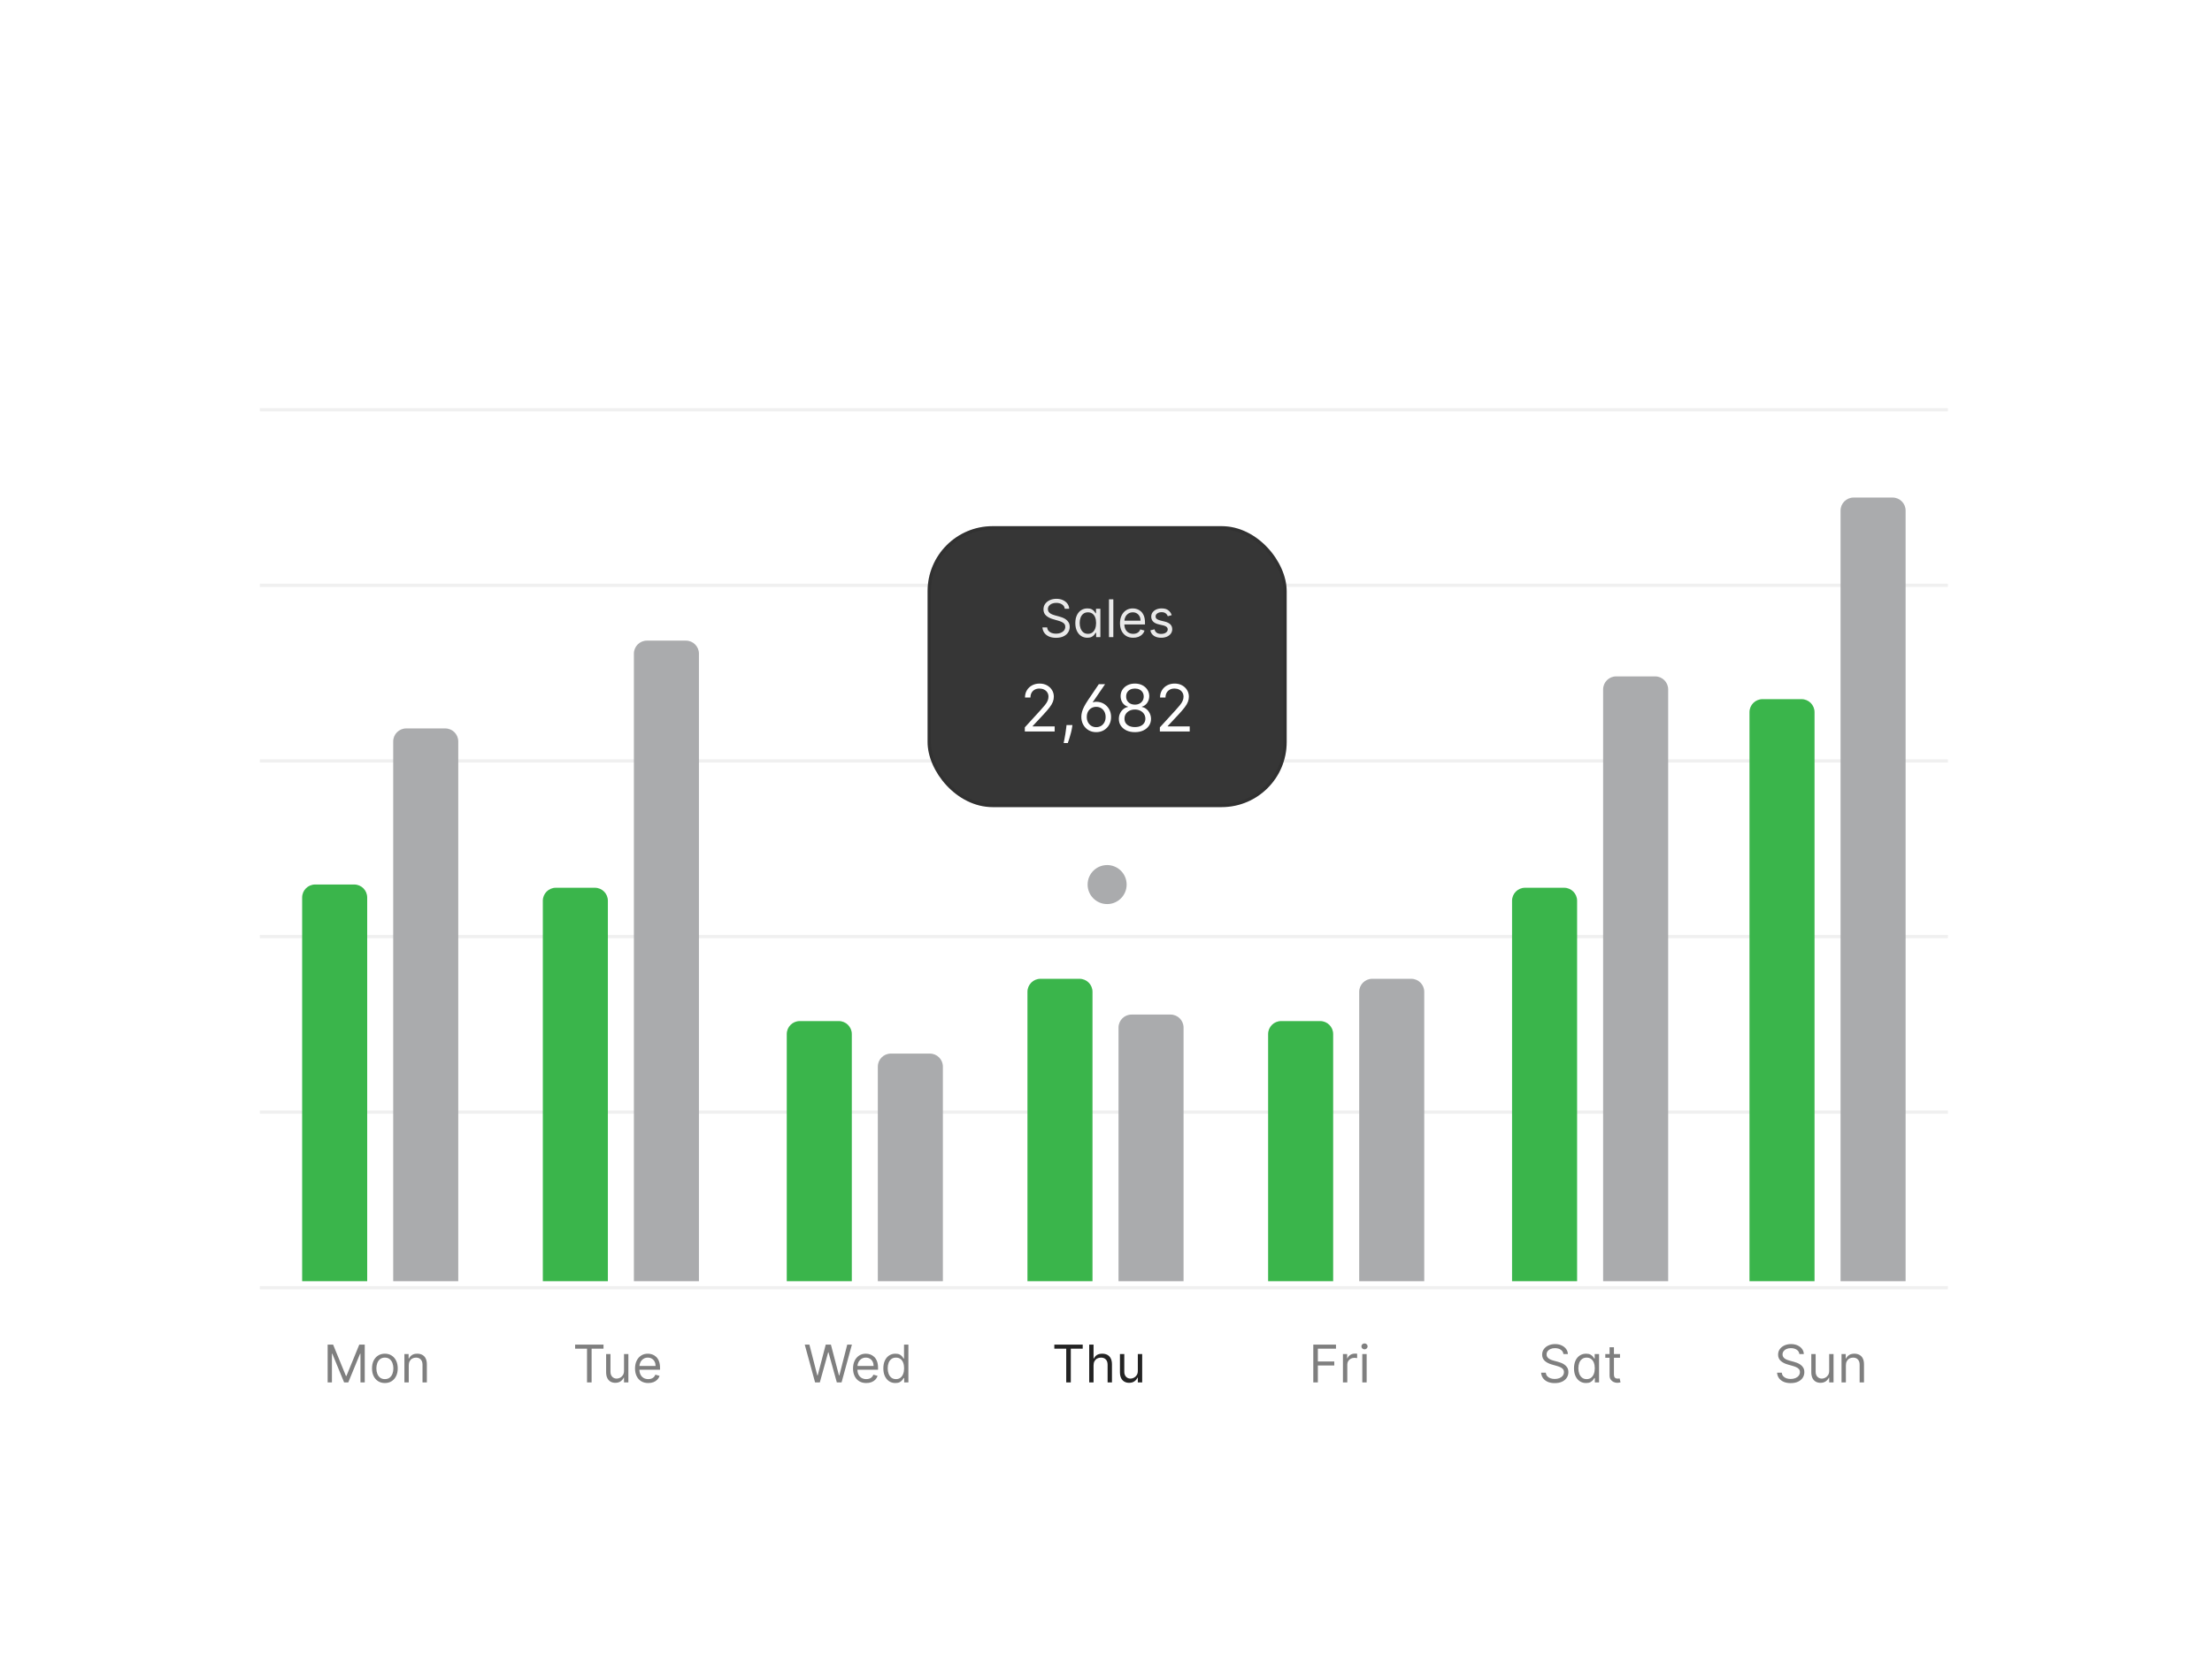 <svg width="375" height="282" viewBox="0 0 375 282" fill="none" xmlns="http://www.w3.org/2000/svg">
<g filter="url(#filter0_d_2855_44333)">
<line x1="44.055" y1="53.485" x2="330.226" y2="53.484" stroke="black" stroke-opacity="0.06" stroke-width="0.551"/>
<line x1="44.055" y1="83.26" x2="330.226" y2="83.259" stroke="black" stroke-opacity="0.06" stroke-width="0.551"/>
<line x1="44.055" y1="113.035" x2="330.226" y2="113.035" stroke="black" stroke-opacity="0.06" stroke-width="0.551"/>
<line x1="44.055" y1="142.81" x2="330.226" y2="142.81" stroke="black" stroke-opacity="0.06" stroke-width="0.551"/>
<line x1="44.055" y1="172.585" x2="330.226" y2="172.585" stroke="black" stroke-opacity="0.06" stroke-width="0.551"/>
<line x1="44.055" y1="202.36" x2="330.226" y2="202.36" stroke="black" stroke-opacity="0.06" stroke-width="0.551"/>
<path d="M51.223 136.193C51.223 134.975 52.21 133.987 53.428 133.987H60.045C61.263 133.987 62.25 134.975 62.25 136.193V201.257H51.223V136.193Z" fill="#3AB54B"/>
<path d="M92.025 136.744C92.025 135.526 93.013 134.539 94.231 134.539H100.848C102.066 134.539 103.053 135.526 103.053 136.744V201.257H92.025V136.744Z" fill="#3AB54B"/>
<path d="M256.338 136.744C256.338 135.526 257.325 134.539 258.543 134.539H265.16C266.378 134.539 267.366 135.526 267.366 136.744V201.257H256.338V136.744Z" fill="#3AB54B"/>
<path d="M296.59 104.764C296.59 103.546 297.577 102.558 298.795 102.558H305.412C306.63 102.558 307.618 103.546 307.618 104.764V201.257H296.59V104.764Z" fill="#3AB54B"/>
<path d="M133.379 159.351C133.379 158.133 134.366 157.146 135.584 157.146H142.201C143.419 157.146 144.407 158.133 144.407 159.351V201.257H133.379V159.351Z" fill="#3AB54B"/>
<path d="M174.184 152.183C174.184 150.965 175.171 149.978 176.389 149.978H183.006C184.224 149.978 185.211 150.965 185.211 152.183V201.257H174.184V152.183Z" fill="#3AB54B"/>
<path d="M214.984 159.351C214.984 158.133 215.972 157.146 217.19 157.146H223.807C225.025 157.146 226.012 158.133 226.012 159.351V201.257H214.984V159.351Z" fill="#3AB54B"/>
<path d="M66.66 109.726C66.66 108.508 67.648 107.521 68.866 107.521H75.482C76.701 107.521 77.688 108.508 77.688 109.726V201.257H66.66V109.726Z" fill="#AAABAD"/>
<path d="M107.463 94.839C107.463 93.621 108.45 92.633 109.668 92.633H116.285C117.503 92.633 118.491 93.621 118.491 94.839V201.257H107.463V94.839Z" fill="#AAABAD"/>
<path d="M271.777 100.904C271.777 99.686 272.765 98.698 273.983 98.698H280.6C281.818 98.698 282.805 99.686 282.805 100.904V201.257H271.777V100.904Z" fill="#AAABAD"/>
<path d="M312.029 70.578C312.029 69.359 313.017 68.372 314.235 68.372H320.852C322.07 68.372 323.057 69.359 323.057 70.578V201.257H312.029V70.578Z" fill="#AAABAD"/>
<path d="M148.818 164.865C148.818 163.647 149.806 162.66 151.024 162.66H157.641C158.859 162.66 159.846 163.647 159.846 164.865V201.257H148.818V164.865Z" fill="#AAABAD"/>
<path d="M189.621 158.249C189.621 157.03 190.609 156.043 191.827 156.043H198.443C199.661 156.043 200.649 157.03 200.649 158.249V201.257H189.621V158.249Z" fill="#AAABAD"/>
<path d="M230.424 152.183C230.424 150.965 231.411 149.978 232.629 149.978H239.246C240.464 149.978 241.452 150.965 241.452 152.183V201.257H230.424V152.183Z" fill="#AAABAD"/>
<path d="M55.545 212.009H56.472L58.653 217.335H58.728L60.908 212.009H61.836V218.425H61.109V213.55H61.046L59.041 218.425H58.34L56.334 213.55H56.272V218.425H55.545V212.009ZM65.248 218.525C64.814 218.525 64.433 218.422 64.105 218.215C63.779 218.008 63.524 217.719 63.34 217.347C63.159 216.975 63.068 216.541 63.068 216.044C63.068 215.543 63.159 215.105 63.34 214.731C63.524 214.357 63.779 214.067 64.105 213.86C64.433 213.653 64.814 213.55 65.248 213.55C65.683 213.55 66.063 213.653 66.389 213.86C66.717 214.067 66.971 214.357 67.153 214.731C67.337 215.105 67.429 215.543 67.429 216.044C67.429 216.541 67.337 216.975 67.153 217.347C66.971 217.719 66.717 218.008 66.389 218.215C66.063 218.422 65.683 218.525 65.248 218.525ZM65.248 217.861C65.578 217.861 65.85 217.776 66.063 217.607C66.276 217.438 66.434 217.216 66.536 216.94C66.638 216.664 66.689 216.365 66.689 216.044C66.689 215.722 66.638 215.422 66.536 215.145C66.434 214.867 66.276 214.642 66.063 214.471C65.85 214.3 65.578 214.214 65.248 214.214C64.918 214.214 64.647 214.3 64.434 214.471C64.221 214.642 64.063 214.867 63.961 215.145C63.858 215.422 63.807 215.722 63.807 216.044C63.807 216.365 63.858 216.664 63.961 216.94C64.063 217.216 64.221 217.438 64.434 217.607C64.647 217.776 64.918 217.861 65.248 217.861ZM69.297 215.53V218.425H68.558V213.613H69.272V214.365H69.334C69.447 214.12 69.618 213.924 69.848 213.776C70.078 213.625 70.374 213.55 70.738 213.55C71.064 213.55 71.349 213.617 71.593 213.751C71.838 213.882 72.028 214.083 72.163 214.352C72.299 214.619 72.367 214.958 72.367 215.367V218.425H71.628V215.417C71.628 215.039 71.529 214.745 71.333 214.534C71.137 214.321 70.868 214.214 70.525 214.214C70.289 214.214 70.078 214.265 69.892 214.368C69.708 214.47 69.563 214.619 69.457 214.816C69.35 215.012 69.297 215.25 69.297 215.53Z" fill="#7F7F7F"/>
<path d="M97.5 212.698V212.009H102.312V212.698H100.295V218.425H99.518V212.698H97.5ZM105.789 216.457V213.613H106.528V218.425H105.789V217.61H105.739C105.626 217.855 105.451 218.062 105.213 218.234C104.975 218.403 104.674 218.487 104.31 218.487C104.01 218.487 103.742 218.422 103.508 218.29C103.274 218.156 103.091 217.956 102.957 217.689C102.823 217.419 102.756 217.08 102.756 216.67V213.613H103.496V216.62C103.496 216.971 103.594 217.251 103.79 217.46C103.989 217.669 104.241 217.773 104.548 217.773C104.732 217.773 104.919 217.726 105.109 217.632C105.301 217.538 105.462 217.394 105.592 217.2C105.723 217.006 105.789 216.758 105.789 216.457ZM109.9 218.525C109.437 218.525 109.037 218.423 108.7 218.218C108.366 218.011 108.108 217.723 107.927 217.353C107.747 216.982 107.657 216.549 107.657 216.056C107.657 215.563 107.747 215.129 107.927 214.753C108.108 214.375 108.361 214.081 108.685 213.87C109.01 213.657 109.391 213.55 109.825 213.55C110.076 213.55 110.323 213.592 110.568 213.675C110.812 213.759 111.034 213.895 111.235 214.083C111.435 214.269 111.595 214.515 111.714 214.822C111.833 215.129 111.893 215.507 111.893 215.956V216.269H108.183V215.63H111.141C111.141 215.359 111.087 215.116 110.978 214.903C110.871 214.69 110.719 214.522 110.521 214.399C110.324 214.276 110.092 214.214 109.825 214.214C109.531 214.214 109.276 214.287 109.061 214.434C108.848 214.578 108.684 214.766 108.569 214.997C108.454 215.229 108.396 215.478 108.396 215.743V216.169C108.396 216.533 108.459 216.841 108.584 217.093C108.712 217.344 108.888 217.535 109.114 217.667C109.339 217.796 109.602 217.861 109.9 217.861C110.094 217.861 110.27 217.834 110.427 217.779C110.585 217.723 110.722 217.639 110.837 217.529C110.952 217.416 111.041 217.276 111.103 217.109L111.818 217.309C111.742 217.552 111.616 217.765 111.438 217.949C111.261 218.13 111.042 218.272 110.781 218.375C110.52 218.475 110.226 218.525 109.9 218.525Z" fill="#7F7F7F"/>
<path d="M138.182 218.425L136.428 212.009H137.217L138.558 217.234H138.621L139.987 212.009H140.864L142.23 217.234H142.293L143.634 212.009H144.423L142.669 218.425H141.867L140.451 213.312H140.4L138.984 218.425H138.182ZM146.86 218.525C146.397 218.525 145.997 218.423 145.661 218.218C145.326 218.011 145.068 217.723 144.887 217.353C144.707 216.982 144.617 216.549 144.617 216.056C144.617 215.563 144.707 215.129 144.887 214.753C145.068 214.375 145.321 214.081 145.645 213.87C145.971 213.657 146.351 213.55 146.785 213.55C147.036 213.55 147.283 213.592 147.528 213.675C147.772 213.759 147.995 213.895 148.195 214.083C148.396 214.269 148.555 214.515 148.674 214.822C148.793 215.129 148.853 215.507 148.853 215.956V216.269H145.144V215.63H148.101C148.101 215.359 148.047 215.116 147.938 214.903C147.832 214.69 147.679 214.522 147.481 214.399C147.284 214.276 147.053 214.214 146.785 214.214C146.491 214.214 146.236 214.287 146.021 214.434C145.808 214.578 145.644 214.766 145.529 214.997C145.414 215.229 145.357 215.478 145.357 215.743V216.169C145.357 216.533 145.419 216.841 145.545 217.093C145.672 217.344 145.849 217.535 146.074 217.667C146.3 217.796 146.562 217.861 146.86 217.861C147.055 217.861 147.23 217.834 147.387 217.779C147.546 217.723 147.682 217.639 147.797 217.529C147.912 217.416 148.001 217.276 148.064 217.109L148.778 217.309C148.703 217.552 148.576 217.765 148.399 217.949C148.221 218.13 148.002 218.272 147.741 218.375C147.48 218.475 147.186 218.525 146.86 218.525ZM151.795 218.525C151.394 218.525 151.04 218.424 150.733 218.221C150.426 218.016 150.186 217.728 150.012 217.356C149.839 216.983 149.752 216.541 149.752 216.031C149.752 215.526 149.839 215.087 150.012 214.715C150.186 214.344 150.427 214.057 150.736 213.854C151.045 213.651 151.402 213.55 151.807 213.55C152.121 213.55 152.368 213.602 152.55 213.707C152.734 213.809 152.874 213.926 152.97 214.058C153.068 214.187 153.144 214.294 153.198 214.377H153.261V212.009H154V218.425H153.286V217.685H153.198C153.144 217.773 153.067 217.884 152.966 218.018C152.866 218.149 152.723 218.267 152.537 218.372C152.351 218.474 152.104 218.525 151.795 218.525ZM151.895 217.861C152.192 217.861 152.442 217.784 152.647 217.629C152.852 217.472 153.007 217.256 153.114 216.981C153.22 216.703 153.274 216.382 153.274 216.019C153.274 215.66 153.221 215.345 153.117 215.076C153.012 214.804 152.858 214.593 152.653 214.443C152.449 214.29 152.196 214.214 151.895 214.214C151.582 214.214 151.321 214.295 151.112 214.455C150.905 214.614 150.749 214.83 150.645 215.104C150.543 215.375 150.491 215.68 150.491 216.019C150.491 216.361 150.544 216.672 150.648 216.952C150.755 217.23 150.911 217.452 151.118 217.617C151.327 217.779 151.586 217.861 151.895 217.861Z" fill="#7F7F7F"/>
<path d="M178.74 212.698V212.009H183.552V212.698H181.534V218.425H180.757V212.698H178.74ZM185.39 215.53V218.425H184.651V212.009H185.39V214.365H185.453C185.565 214.116 185.735 213.919 185.96 213.772C186.188 213.624 186.491 213.55 186.869 213.55C187.197 213.55 187.484 213.616 187.73 213.747C187.977 213.877 188.168 214.076 188.303 214.346C188.441 214.613 188.51 214.954 188.51 215.367V218.425H187.771V215.417C187.771 215.035 187.672 214.739 187.473 214.531C187.277 214.32 187.004 214.214 186.656 214.214C186.413 214.214 186.196 214.265 186.004 214.368C185.814 214.47 185.664 214.619 185.553 214.816C185.444 215.012 185.39 215.25 185.39 215.53ZM192.896 216.457V213.613H193.635V218.425H192.896V217.61H192.845C192.733 217.855 192.557 218.062 192.319 218.234C192.081 218.403 191.78 218.487 191.417 218.487C191.116 218.487 190.849 218.422 190.615 218.29C190.381 218.156 190.197 217.956 190.063 217.689C189.93 217.419 189.863 217.08 189.863 216.67V213.613H190.602V216.62C190.602 216.971 190.7 217.251 190.897 217.46C191.095 217.669 191.348 217.773 191.655 217.773C191.839 217.773 192.026 217.726 192.216 217.632C192.408 217.538 192.569 217.394 192.698 217.2C192.83 217.006 192.896 216.758 192.896 216.457Z" fill="#232323"/>
<path d="M222.642 218.425V212.009H226.489V212.698H223.418V214.866H226.2V215.555H223.418V218.425H222.642ZM227.667 218.425V213.613H228.382V214.34H228.432C228.52 214.101 228.678 213.908 228.908 213.76C229.138 213.612 229.397 213.537 229.685 213.537C229.739 213.537 229.807 213.539 229.889 213.541C229.97 213.543 230.032 213.546 230.074 213.55V214.302C230.048 214.296 229.991 214.286 229.901 214.274C229.813 214.259 229.721 214.252 229.622 214.252C229.388 214.252 229.18 214.301 228.996 214.399C228.814 214.495 228.67 214.629 228.563 214.8C228.459 214.969 228.407 215.162 228.407 215.38V218.425H227.667ZM230.95 218.425V213.613H231.689V218.425H230.95ZM231.326 212.811C231.182 212.811 231.057 212.762 230.953 212.663C230.851 212.565 230.8 212.447 230.8 212.309C230.8 212.172 230.851 212.054 230.953 211.955C231.057 211.857 231.182 211.808 231.326 211.808C231.47 211.808 231.593 211.857 231.696 211.955C231.8 212.054 231.852 212.172 231.852 212.309C231.852 212.447 231.8 212.565 231.696 212.663C231.593 212.762 231.47 212.811 231.326 212.811Z" fill="#7F7F7F"/>
<path d="M265.049 213.613C265.011 213.295 264.859 213.049 264.592 212.873C264.324 212.698 263.996 212.61 263.608 212.61C263.324 212.61 263.075 212.656 262.862 212.748C262.651 212.84 262.486 212.966 262.367 213.127C262.25 213.288 262.192 213.471 262.192 213.675C262.192 213.847 262.233 213.994 262.314 214.117C262.398 214.238 262.504 214.34 262.634 214.421C262.763 214.5 262.899 214.566 263.041 214.618C263.183 214.668 263.313 214.709 263.432 214.741L264.084 214.916C264.251 214.96 264.437 215.02 264.642 215.098C264.849 215.175 265.046 215.28 265.234 215.414C265.424 215.546 265.581 215.715 265.704 215.922C265.827 216.128 265.889 216.382 265.889 216.683C265.889 217.03 265.798 217.343 265.616 217.623C265.437 217.903 265.173 218.125 264.827 218.29C264.482 218.455 264.063 218.538 263.57 218.538C263.111 218.538 262.713 218.463 262.377 218.315C262.043 218.167 261.779 217.96 261.587 217.695C261.397 217.43 261.29 217.122 261.265 216.771H262.067C262.087 217.013 262.169 217.213 262.311 217.372C262.455 217.529 262.637 217.646 262.856 217.723C263.077 217.798 263.316 217.836 263.57 217.836C263.867 217.836 264.133 217.788 264.369 217.692C264.605 217.594 264.792 217.458 264.93 217.284C265.068 217.109 265.137 216.904 265.137 216.67C265.137 216.457 265.077 216.284 264.958 216.15C264.839 216.017 264.683 215.908 264.488 215.825C264.294 215.741 264.084 215.668 263.859 215.605L263.069 215.38C262.568 215.236 262.171 215.03 261.879 214.762C261.586 214.495 261.44 214.145 261.44 213.713C261.44 213.354 261.537 213.04 261.731 212.773C261.928 212.504 262.191 212.295 262.521 212.146C262.853 211.996 263.224 211.921 263.633 211.921C264.047 211.921 264.414 211.995 264.736 212.143C265.057 212.29 265.312 212.49 265.5 212.745C265.69 213 265.791 213.289 265.801 213.613H265.049ZM268.883 218.525C268.482 218.525 268.128 218.424 267.821 218.221C267.514 218.016 267.274 217.728 267.1 217.356C266.927 216.983 266.84 216.541 266.84 216.031C266.84 215.526 266.927 215.087 267.1 214.715C267.274 214.344 267.515 214.057 267.824 213.854C268.133 213.651 268.49 213.55 268.895 213.55C269.209 213.55 269.456 213.602 269.638 213.707C269.822 213.809 269.962 213.926 270.058 214.058C270.156 214.187 270.232 214.294 270.286 214.377H270.349V213.613H271.088V218.425H270.374V217.685H270.286C270.232 217.773 270.155 217.884 270.055 218.018C269.954 218.149 269.811 218.267 269.625 218.372C269.44 218.474 269.192 218.525 268.883 218.525ZM268.983 217.861C269.28 217.861 269.53 217.784 269.735 217.629C269.94 217.472 270.095 217.256 270.202 216.981C270.308 216.703 270.362 216.382 270.362 216.019C270.362 215.66 270.309 215.345 270.205 215.076C270.101 214.804 269.946 214.593 269.741 214.443C269.537 214.29 269.284 214.214 268.983 214.214C268.67 214.214 268.409 214.295 268.2 214.455C267.993 214.614 267.838 214.83 267.733 215.104C267.631 215.375 267.58 215.68 267.58 216.019C267.58 216.361 267.632 216.672 267.736 216.952C267.843 217.23 267.999 217.452 268.206 217.617C268.415 217.779 268.674 217.861 268.983 217.861ZM274.638 213.613V214.239H272.144V213.613H274.638ZM272.871 212.46H273.61V217.046C273.61 217.255 273.641 217.412 273.701 217.516C273.764 217.619 273.843 217.688 273.939 217.723C274.038 217.756 274.141 217.773 274.25 217.773C274.331 217.773 274.398 217.769 274.45 217.761C274.502 217.75 274.544 217.742 274.575 217.736L274.726 218.4C274.676 218.419 274.606 218.437 274.516 218.456C274.426 218.477 274.312 218.487 274.174 218.487C273.966 218.487 273.761 218.443 273.56 218.353C273.362 218.263 273.197 218.126 273.065 217.942C272.936 217.759 272.871 217.527 272.871 217.247V212.46Z" fill="#7F7F7F"/>
<path d="M305.051 213.613C305.013 213.295 304.861 213.049 304.593 212.873C304.326 212.698 303.998 212.61 303.609 212.61C303.325 212.61 303.077 212.656 302.864 212.748C302.653 212.84 302.488 212.966 302.369 213.127C302.252 213.288 302.193 213.471 302.193 213.675C302.193 213.847 302.234 213.994 302.316 214.117C302.399 214.238 302.506 214.34 302.635 214.421C302.765 214.5 302.9 214.566 303.042 214.618C303.184 214.668 303.315 214.709 303.434 214.741L304.086 214.916C304.253 214.96 304.439 215.02 304.643 215.098C304.85 215.175 305.047 215.28 305.235 215.414C305.425 215.546 305.582 215.715 305.705 215.922C305.829 216.128 305.89 216.382 305.89 216.683C305.89 217.03 305.799 217.343 305.618 217.623C305.438 217.903 305.175 218.125 304.828 218.29C304.484 218.455 304.065 218.538 303.572 218.538C303.112 218.538 302.714 218.463 302.378 218.315C302.044 218.167 301.781 217.96 301.589 217.695C301.399 217.43 301.291 217.122 301.266 216.771H302.068C302.089 217.013 302.17 217.213 302.312 217.372C302.457 217.529 302.638 217.646 302.858 217.723C303.079 217.798 303.317 217.836 303.572 217.836C303.868 217.836 304.135 217.788 304.371 217.692C304.607 217.594 304.794 217.458 304.932 217.284C305.069 217.109 305.138 216.904 305.138 216.67C305.138 216.457 305.079 216.284 304.96 216.15C304.841 216.017 304.684 215.908 304.49 215.825C304.296 215.741 304.086 215.668 303.86 215.605L303.071 215.38C302.569 215.236 302.172 215.03 301.88 214.762C301.588 214.495 301.441 214.145 301.441 213.713C301.441 213.354 301.539 213.04 301.733 212.773C301.929 212.504 302.192 212.295 302.522 212.146C302.854 211.996 303.225 211.921 303.634 211.921C304.048 211.921 304.416 211.995 304.737 212.143C305.059 212.29 305.314 212.49 305.502 212.745C305.692 213 305.792 213.289 305.802 213.613H305.051ZM310.1 216.457V213.613H310.839V218.425H310.1V217.61H310.05C309.937 217.855 309.762 218.062 309.524 218.234C309.285 218.403 308.985 218.487 308.621 218.487C308.321 218.487 308.053 218.422 307.819 218.29C307.585 218.156 307.402 217.956 307.268 217.689C307.134 217.419 307.067 217.08 307.067 216.67V213.613H307.807V216.62C307.807 216.971 307.905 217.251 308.101 217.46C308.3 217.669 308.552 217.773 308.859 217.773C309.043 217.773 309.23 217.726 309.42 217.632C309.612 217.538 309.773 217.394 309.903 217.2C310.034 217.006 310.1 216.758 310.1 216.457ZM312.933 215.53V218.425H312.194V213.613H312.908V214.365H312.971C313.083 214.12 313.255 213.924 313.484 213.776C313.714 213.625 314.011 213.55 314.374 213.55C314.7 213.55 314.985 213.617 315.229 213.751C315.474 213.882 315.664 214.083 315.8 214.352C315.935 214.619 316.003 214.958 316.003 215.367V218.425H315.264V215.417C315.264 215.039 315.166 214.745 314.969 214.534C314.773 214.321 314.504 214.214 314.161 214.214C313.925 214.214 313.714 214.265 313.528 214.368C313.344 214.47 313.199 214.619 313.093 214.816C312.986 215.012 312.933 215.25 312.933 215.53Z" fill="#7F7F7F"/>
<g filter="url(#filter1_b_2855_44333)">
<rect x="157.254" y="73.222" width="60.878" height="47.644" rx="11.028" fill="#363636"/>
<rect x="157.53" y="73.498" width="60.326" height="47.093" rx="10.752" stroke="black" stroke-opacity="0.1" stroke-width="0.551"/>
<path d="M180.508 87.232C180.47 86.915 180.318 86.668 180.05 86.493C179.783 86.317 179.455 86.23 179.067 86.23C178.783 86.23 178.534 86.276 178.321 86.368C178.11 86.46 177.945 86.586 177.826 86.747C177.709 86.907 177.65 87.09 177.65 87.295C177.65 87.466 177.691 87.614 177.773 87.737C177.856 87.858 177.963 87.959 178.092 88.041C178.222 88.12 178.357 88.186 178.499 88.238C178.642 88.288 178.772 88.329 178.891 88.36L179.543 88.536C179.71 88.579 179.896 88.64 180.1 88.717C180.307 88.795 180.505 88.9 180.693 89.034C180.883 89.165 181.039 89.335 181.162 89.541C181.286 89.748 181.347 90.002 181.347 90.302C181.347 90.649 181.256 90.963 181.075 91.242C180.895 91.522 180.632 91.745 180.285 91.91C179.941 92.075 179.522 92.157 179.029 92.157C178.569 92.157 178.172 92.083 177.835 91.935C177.501 91.787 177.238 91.58 177.046 91.314C176.856 91.049 176.748 90.741 176.723 90.39H177.525C177.546 90.632 177.628 90.833 177.77 90.992C177.914 91.148 178.095 91.265 178.315 91.343C178.536 91.418 178.774 91.455 179.029 91.455C179.326 91.455 179.592 91.407 179.828 91.311C180.064 91.213 180.251 91.077 180.389 90.904C180.526 90.729 180.595 90.524 180.595 90.29C180.595 90.077 180.536 89.904 180.417 89.77C180.298 89.636 180.141 89.528 179.947 89.444C179.753 89.361 179.543 89.287 179.317 89.225L178.528 88.999C178.026 88.855 177.63 88.649 177.337 88.382C177.045 88.115 176.899 87.765 176.899 87.333C176.899 86.973 176.996 86.66 177.19 86.393C177.386 86.123 177.649 85.914 177.979 85.766C178.312 85.616 178.682 85.541 179.092 85.541C179.505 85.541 179.873 85.615 180.194 85.763C180.516 85.909 180.771 86.11 180.959 86.365C181.149 86.619 181.249 86.909 181.26 87.232H180.508ZM184.342 92.145C183.941 92.145 183.587 92.043 183.28 91.841C182.972 91.636 182.732 91.348 182.559 90.976C182.386 90.602 182.299 90.16 182.299 89.651C182.299 89.145 182.386 88.707 182.559 88.335C182.732 87.963 182.974 87.676 183.283 87.474C183.592 87.271 183.949 87.17 184.354 87.17C184.667 87.17 184.915 87.222 185.097 87.326C185.28 87.429 185.42 87.546 185.516 87.677C185.615 87.807 185.691 87.913 185.745 87.997H185.808V87.232H186.547V92.044H185.833V91.305H185.745C185.691 91.393 185.614 91.504 185.513 91.637C185.413 91.769 185.27 91.887 185.084 91.991C184.898 92.094 184.651 92.145 184.342 92.145ZM184.442 91.481C184.738 91.481 184.989 91.403 185.194 91.249C185.398 91.092 185.554 90.876 185.661 90.6C185.767 90.322 185.82 90.002 185.82 89.638C185.82 89.279 185.768 88.965 185.664 88.695C185.559 88.424 185.405 88.213 185.2 88.062C184.995 87.91 184.743 87.834 184.442 87.834C184.129 87.834 183.867 87.914 183.659 88.075C183.452 88.234 183.296 88.45 183.192 88.724C183.089 88.995 183.038 89.3 183.038 89.638C183.038 89.981 183.09 90.292 183.195 90.572C183.301 90.85 183.458 91.071 183.665 91.236C183.874 91.399 184.133 91.481 184.442 91.481ZM188.743 85.628V92.044H188.004V85.628H188.743ZM192.115 92.145C191.651 92.145 191.251 92.042 190.915 91.838C190.581 91.631 190.323 91.343 190.141 90.973C189.962 90.601 189.872 90.169 189.872 89.676C189.872 89.183 189.962 88.749 190.141 88.373C190.323 87.995 190.576 87.7 190.899 87.489C191.225 87.276 191.605 87.17 192.04 87.17C192.29 87.17 192.538 87.211 192.782 87.295C193.027 87.379 193.249 87.514 193.45 87.702C193.65 87.888 193.81 88.135 193.929 88.442C194.048 88.749 194.108 89.127 194.108 89.576V89.889H190.398V89.25H193.356C193.356 88.978 193.301 88.736 193.193 88.523C193.086 88.31 192.934 88.142 192.735 88.019C192.539 87.895 192.307 87.834 192.04 87.834C191.745 87.834 191.491 87.907 191.275 88.053C191.062 88.197 190.898 88.385 190.784 88.617C190.669 88.849 190.611 89.097 190.611 89.363V89.789C190.611 90.152 190.674 90.46 190.799 90.713C190.927 90.964 191.103 91.155 191.329 91.286C191.554 91.416 191.816 91.481 192.115 91.481C192.309 91.481 192.485 91.453 192.641 91.399C192.8 91.343 192.937 91.259 193.052 91.148C193.167 91.036 193.255 90.896 193.318 90.729L194.032 90.929C193.957 91.171 193.831 91.384 193.653 91.568C193.476 91.75 193.256 91.892 192.995 91.994C192.734 92.095 192.441 92.145 192.115 92.145ZM198.641 88.31L197.977 88.498C197.935 88.387 197.873 88.28 197.792 88.175C197.712 88.069 197.604 87.981 197.466 87.912C197.328 87.843 197.152 87.809 196.937 87.809C196.642 87.809 196.397 87.877 196.2 88.012C196.006 88.146 195.909 88.316 195.909 88.523C195.909 88.707 195.976 88.852 196.109 88.959C196.243 89.065 196.452 89.154 196.736 89.225L197.45 89.4C197.881 89.505 198.201 89.665 198.412 89.88C198.623 90.093 198.729 90.367 198.729 90.704C198.729 90.979 198.649 91.226 198.49 91.443C198.334 91.66 198.115 91.831 197.833 91.957C197.551 92.082 197.223 92.145 196.849 92.145C196.358 92.145 195.952 92.038 195.63 91.825C195.309 91.612 195.105 91.301 195.019 90.891L195.721 90.716C195.788 90.975 195.914 91.169 196.1 91.299C196.288 91.428 196.533 91.493 196.836 91.493C197.181 91.493 197.455 91.42 197.657 91.274C197.862 91.126 197.964 90.948 197.964 90.741C197.964 90.574 197.906 90.434 197.789 90.321C197.672 90.207 197.492 90.121 197.25 90.064L196.448 89.876C196.007 89.772 195.683 89.61 195.477 89.391C195.272 89.169 195.17 88.893 195.17 88.561C195.17 88.289 195.246 88.049 195.398 87.84C195.553 87.631 195.763 87.467 196.028 87.348C196.295 87.229 196.598 87.17 196.937 87.17C197.413 87.17 197.787 87.274 198.058 87.483C198.332 87.692 198.526 87.968 198.641 88.31Z" fill="#E9E9E9"/>
<path d="M173.737 108.044V107.34L176.385 104.442C176.695 104.102 176.951 103.807 177.152 103.557C177.353 103.303 177.502 103.066 177.599 102.844C177.698 102.619 177.747 102.384 177.747 102.139C177.747 101.857 177.68 101.613 177.544 101.407C177.411 101.2 177.228 101.041 176.996 100.929C176.763 100.817 176.502 100.76 176.212 100.76C175.904 100.76 175.635 100.824 175.406 100.952C175.178 101.078 175.002 101.254 174.877 101.481C174.754 101.708 174.693 101.974 174.693 102.28H173.769C173.769 101.81 173.877 101.397 174.094 101.042C174.31 100.687 174.605 100.411 174.979 100.212C175.355 100.014 175.776 99.915 176.244 99.915C176.714 99.915 177.13 100.014 177.493 100.212C177.856 100.411 178.14 100.678 178.347 101.015C178.553 101.352 178.656 101.726 178.656 102.139C178.656 102.434 178.602 102.722 178.495 103.004C178.391 103.284 178.208 103.596 177.947 103.94C177.689 104.282 177.33 104.7 176.87 105.194L175.069 107.12V107.183H178.797V108.044H173.737ZM181.808 106.948L181.746 107.371C181.701 107.668 181.633 107.987 181.542 108.326C181.453 108.666 181.361 108.986 181.264 109.286C181.167 109.586 181.088 109.825 181.025 110.002H180.32C180.354 109.835 180.399 109.615 180.453 109.341C180.508 109.067 180.563 108.76 180.618 108.42C180.675 108.084 180.722 107.739 180.759 107.387L180.806 106.948H181.808ZM183.317 105.507C183.322 105.256 183.36 104.996 183.431 104.727C183.501 104.459 183.62 104.16 183.787 103.831C183.954 103.502 184.184 103.121 184.476 102.687L186.278 100.024H187.343L185.228 103.11C185.322 103.079 185.419 103.053 185.518 103.032C185.62 103.011 185.722 103 185.823 103C186.309 103 186.742 103.113 187.124 103.337C187.507 103.562 187.809 103.869 188.028 104.258C188.25 104.647 188.361 105.089 188.361 105.585C188.361 106.081 188.251 106.522 188.032 106.909C187.815 107.295 187.516 107.599 187.135 107.821C186.757 108.043 186.325 108.154 185.839 108.154C185.348 108.154 184.912 108.041 184.531 107.813C184.15 107.584 183.851 107.27 183.634 106.874C183.418 106.474 183.312 106.018 183.317 105.507ZM184.241 105.569C184.241 105.909 184.309 106.209 184.445 106.47C184.581 106.731 184.769 106.936 185.009 107.085C185.249 107.234 185.526 107.308 185.839 107.308C186.152 107.308 186.429 107.235 186.669 107.089C186.909 106.94 187.097 106.736 187.233 106.478C187.369 106.217 187.437 105.919 187.437 105.585C187.437 105.246 187.369 104.947 187.233 104.688C187.097 104.43 186.909 104.228 186.669 104.081C186.429 103.935 186.152 103.862 185.839 103.862C185.526 103.862 185.249 103.935 185.009 104.081C184.769 104.225 184.581 104.426 184.445 104.684C184.309 104.94 184.241 105.235 184.241 105.569ZM192.406 108.154C191.869 108.154 191.393 108.059 190.981 107.868C190.571 107.675 190.251 107.41 190.021 107.073C189.792 106.734 189.678 106.347 189.681 105.914C189.678 105.575 189.745 105.261 189.881 104.974C190.016 104.684 190.202 104.443 190.437 104.25C190.674 104.054 190.939 103.93 191.232 103.878V103.831C190.848 103.731 190.542 103.516 190.315 103.185C190.088 102.85 189.976 102.47 189.978 102.045C189.976 101.638 190.079 101.273 190.288 100.952C190.497 100.631 190.784 100.378 191.149 100.193C191.517 100.007 191.936 99.915 192.406 99.915C192.871 99.915 193.286 100.007 193.652 100.193C194.017 100.378 194.304 100.631 194.513 100.952C194.725 101.273 194.832 101.638 194.834 102.045C194.832 102.47 194.716 102.85 194.486 103.185C194.259 103.516 193.957 103.731 193.581 103.831V103.878C193.871 103.93 194.132 104.054 194.364 104.25C194.597 104.443 194.782 104.684 194.921 104.974C195.059 105.261 195.129 105.575 195.132 105.914C195.129 106.347 195.012 106.734 194.78 107.073C194.55 107.41 194.23 107.675 193.82 107.868C193.413 108.059 192.942 108.154 192.406 108.154ZM192.406 107.293C192.769 107.293 193.083 107.234 193.346 107.116C193.61 106.999 193.814 106.833 193.957 106.619C194.101 106.405 194.174 106.154 194.176 105.867C194.174 105.564 194.096 105.297 193.942 105.064C193.787 104.832 193.577 104.649 193.311 104.516C193.047 104.383 192.746 104.316 192.406 104.316C192.064 104.316 191.759 104.383 191.49 104.516C191.224 104.649 191.014 104.832 190.86 105.064C190.708 105.297 190.634 105.564 190.636 105.867C190.634 106.154 190.703 106.405 190.844 106.619C190.987 106.833 191.192 106.999 191.459 107.116C191.725 107.234 192.041 107.293 192.406 107.293ZM192.406 103.486C192.694 103.486 192.948 103.429 193.17 103.314C193.395 103.199 193.571 103.038 193.699 102.832C193.827 102.626 193.892 102.384 193.895 102.108C193.892 101.836 193.828 101.6 193.703 101.399C193.577 101.195 193.404 101.039 193.182 100.929C192.96 100.817 192.701 100.76 192.406 100.76C192.106 100.76 191.844 100.817 191.619 100.929C191.395 101.039 191.221 101.195 191.098 101.399C190.976 101.6 190.916 101.836 190.918 102.108C190.916 102.384 190.977 102.626 191.102 102.832C191.23 103.038 191.406 103.199 191.631 103.314C191.856 103.429 192.114 103.486 192.406 103.486ZM196.633 108.044V107.34L199.28 104.442C199.591 104.102 199.847 103.807 200.048 103.557C200.249 103.303 200.398 103.066 200.494 102.844C200.593 102.619 200.643 102.384 200.643 102.139C200.643 101.857 200.575 101.613 200.439 101.407C200.306 101.2 200.123 101.041 199.891 100.929C199.659 100.817 199.398 100.76 199.108 100.76C198.8 100.76 198.531 100.824 198.301 100.952C198.074 101.078 197.898 101.254 197.772 101.481C197.65 101.708 197.588 101.974 197.588 102.28H196.664C196.664 101.81 196.773 101.397 196.989 101.042C197.206 100.687 197.501 100.411 197.874 100.212C198.25 100.014 198.672 99.915 199.139 99.915C199.609 99.915 200.026 100.014 200.388 100.212C200.751 100.411 201.036 100.678 201.242 101.015C201.448 101.352 201.552 101.726 201.552 102.139C201.552 102.434 201.498 102.722 201.391 103.004C201.287 103.284 201.104 103.596 200.843 103.94C200.584 104.282 200.225 104.7 199.766 105.194L197.964 107.12V107.183H201.692V108.044H196.633Z" fill="white"/>
</g>
<g filter="url(#filter2_d_2855_44333)">
<circle cx="3.308" cy="3.308" r="4.887" transform="matrix(-1 0 0 1 191 128.586)" fill="#AAABAD" stroke="white" stroke-width="3.158"/>
</g>
</g>
<defs>
<filter id="filter0_d_2855_44333" x="-22" y="-28" width="418.281" height="325.097" filterUnits="userSpaceOnUse" color-interpolation-filters="sRGB">
<feFlood flood-opacity="0" result="BackgroundImageFix"/>
<feColorMatrix in="SourceAlpha" type="matrix" values="0 0 0 0 0 0 0 0 0 0 0 0 0 0 0 0 0 0 127 0" result="hardAlpha"/>
<feMorphology radius="4" operator="erode" in="SourceAlpha" result="effect1_dropShadow_2855_44333"/>
<feOffset dy="16"/>
<feGaussianBlur stdDeviation="24"/>
<feComposite in2="hardAlpha" operator="out"/>
<feColorMatrix type="matrix" values="0 0 0 0 0.064 0 0 0 0 0.064 0 0 0 0 0.194 0 0 0 0.06 0"/>
<feBlend mode="normal" in2="BackgroundImageFix" result="effect1_dropShadow_2855_44333"/>
<feBlend mode="normal" in="SourceGraphic" in2="effect1_dropShadow_2855_44333" result="shape"/>
</filter>
<filter id="filter1_b_2855_44333" x="135.198" y="51.167" width="104.988" height="91.756" filterUnits="userSpaceOnUse" color-interpolation-filters="sRGB">
<feFlood flood-opacity="0" result="BackgroundImageFix"/>
<feGaussianBlur in="BackgroundImageFix" stdDeviation="11.028"/>
<feComposite in2="SourceAlpha" operator="in" result="effect1_backgroundBlur_2855_44333"/>
<feBlend mode="normal" in="SourceGraphic" in2="effect1_backgroundBlur_2855_44333" result="shape"/>
</filter>
<filter id="filter2_d_2855_44333" x="178.971" y="125.278" width="17.442" height="17.444" filterUnits="userSpaceOnUse" color-interpolation-filters="sRGB">
<feFlood flood-opacity="0" result="BackgroundImageFix"/>
<feColorMatrix in="SourceAlpha" type="matrix" values="0 0 0 0 0 0 0 0 0 0 0 0 0 0 0 0 0 0 127 0" result="hardAlpha"/>
<feOffset dy="2.105"/>
<feGaussianBlur stdDeviation="1.053"/>
<feComposite in2="hardAlpha" operator="out"/>
<feColorMatrix type="matrix" values="0 0 0 0 0 0 0 0 0 0 0 0 0 0 0 0 0 0 0.1 0"/>
<feBlend mode="normal" in2="BackgroundImageFix" result="effect1_dropShadow_2855_44333"/>
<feBlend mode="normal" in="SourceGraphic" in2="effect1_dropShadow_2855_44333" result="shape"/>
</filter>
</defs>
</svg>
